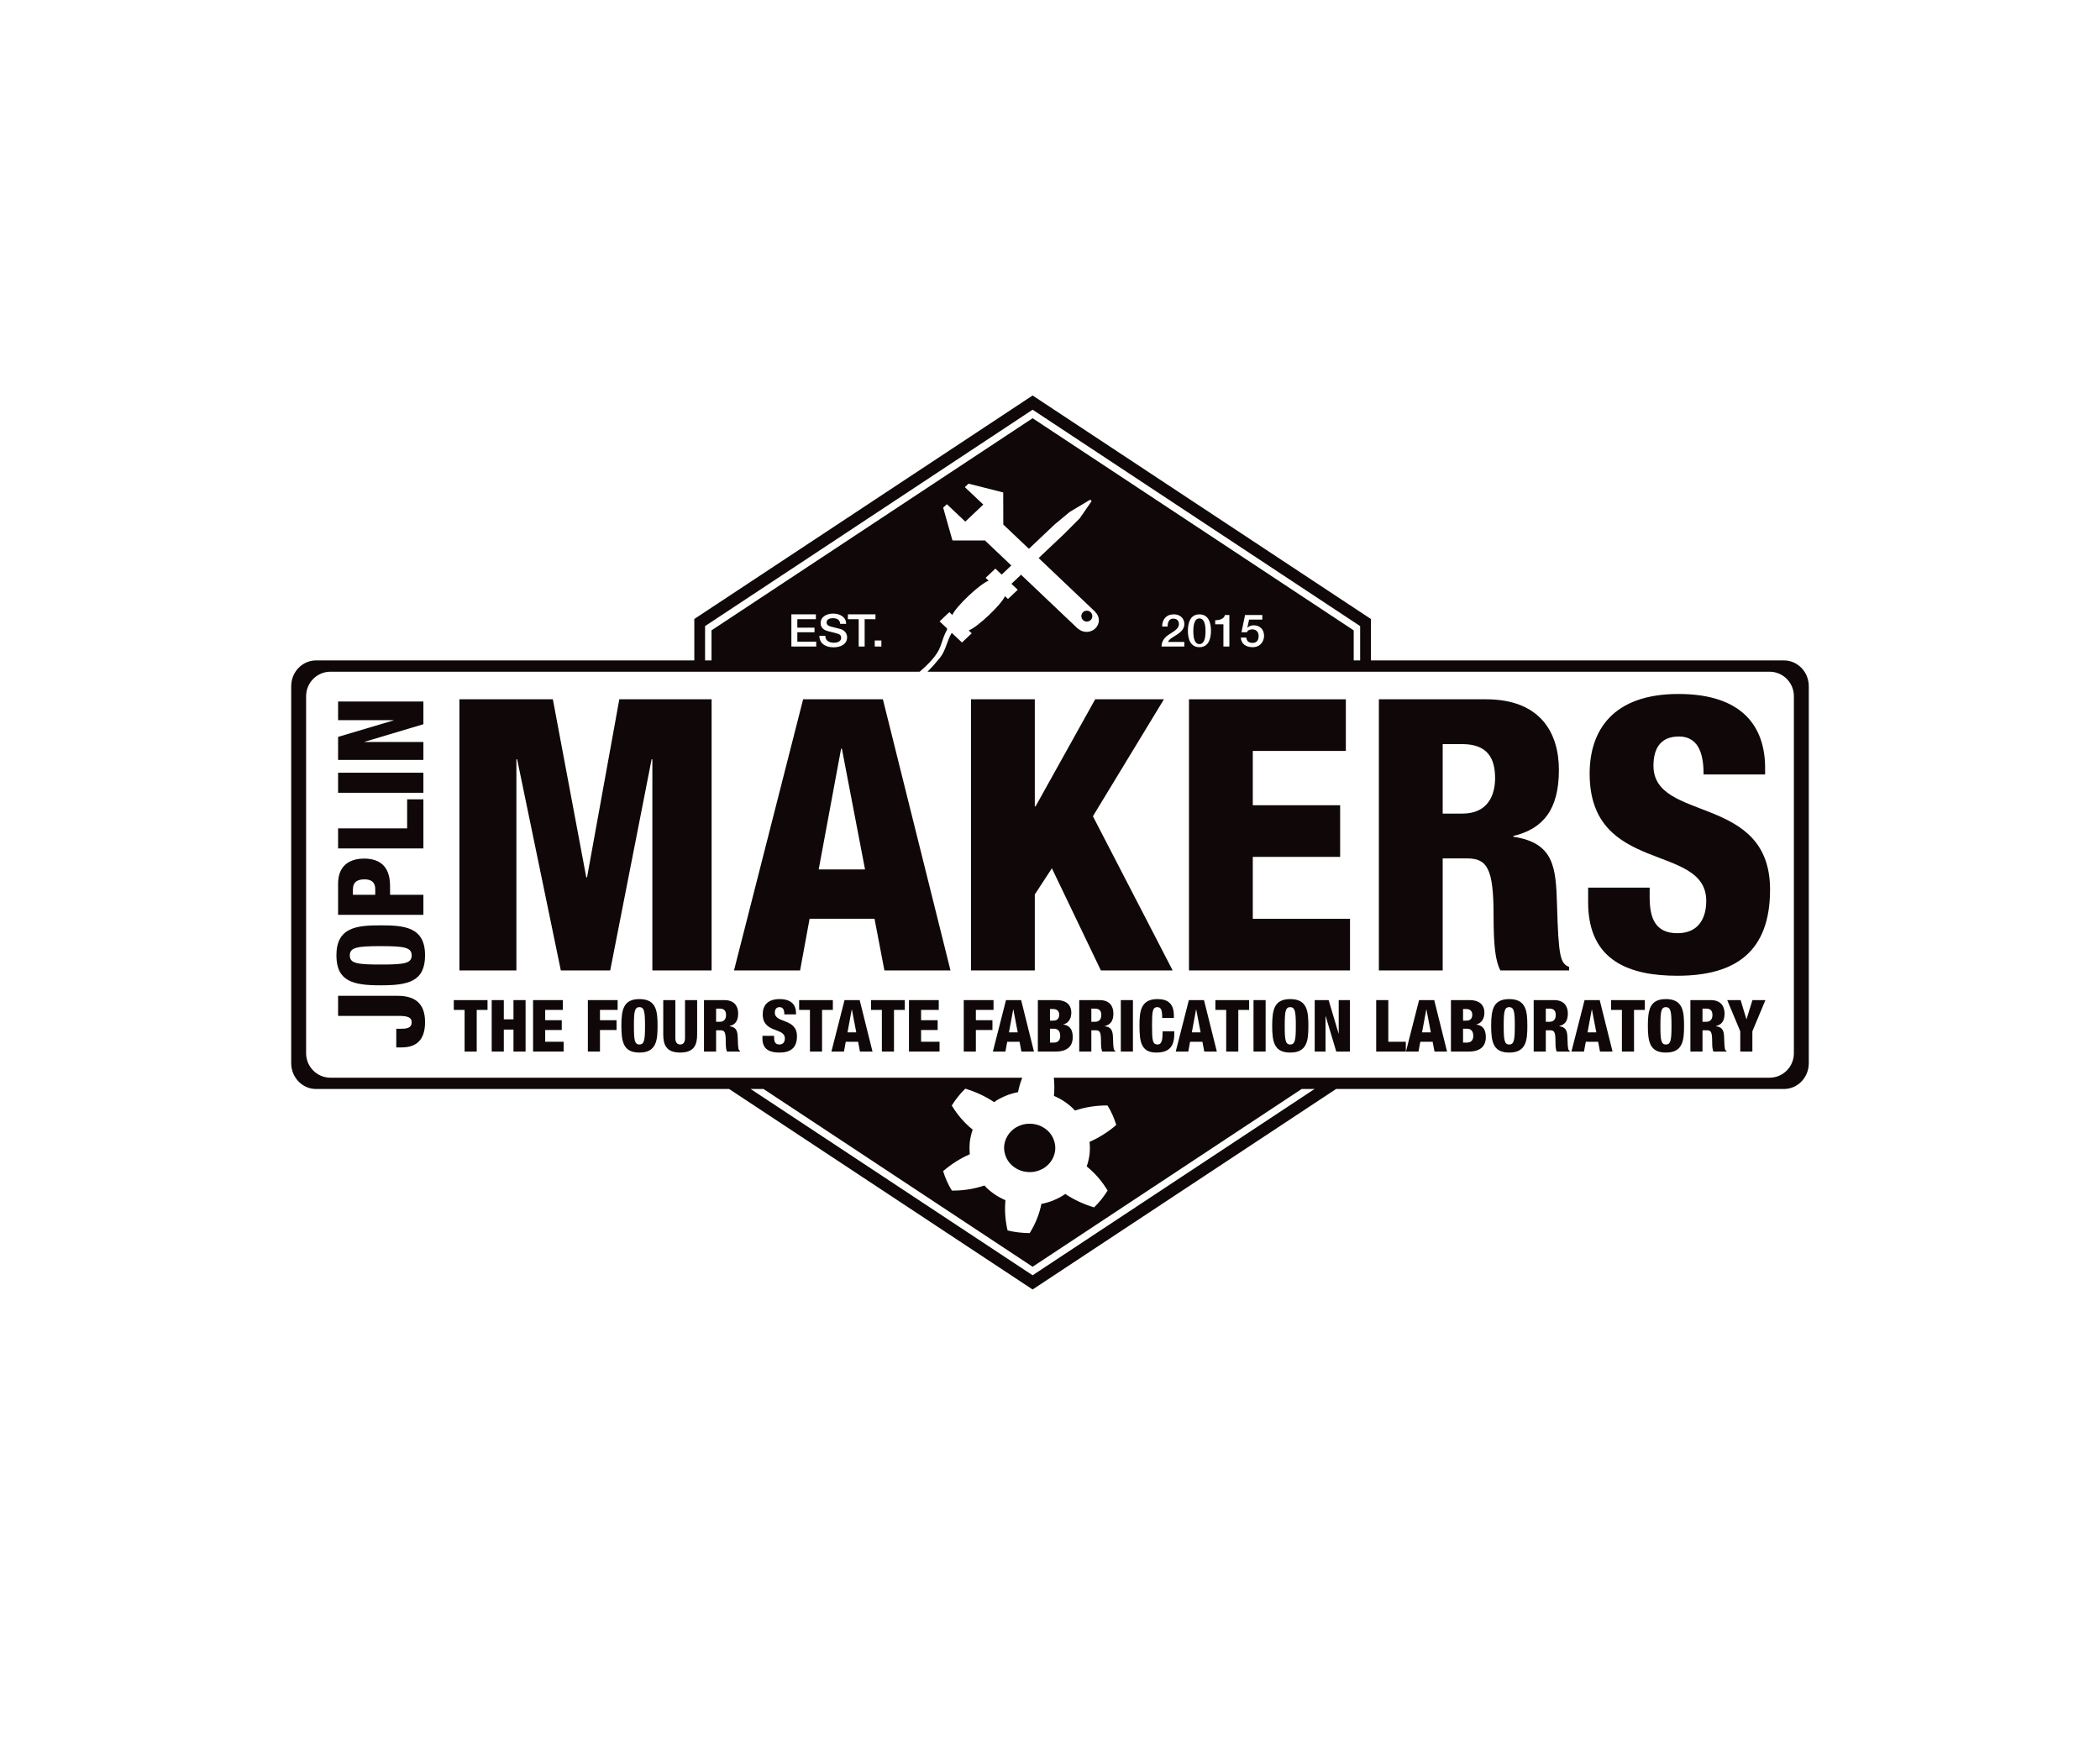<?xml version="1.0" encoding="utf-8"?>
<!-- Generator: Adobe Illustrator 17.0.0, SVG Export Plug-In . SVG Version: 6.00 Build 0)  -->
<!DOCTYPE svg PUBLIC "-//W3C//DTD SVG 1.0//EN" "http://www.w3.org/TR/2001/REC-SVG-20010904/DTD/svg10.dtd">
<svg version="1.0" xmlns="http://www.w3.org/2000/svg" xmlns:xlink="http://www.w3.org/1999/xlink" x="0px" y="0px"
	 width="982.481px" height="822.099px" viewBox="0 0 982.481 822.099" enable-background="new 0 0 982.481 822.099"
	 xml:space="preserve">
<g id="Layer_2">
</g>
<g id="Layer_1">
	<path fill="#0F0708" d="M488.814,527.999c-3.302-2.371-8.104-2.872-11.874-1.238c-3.937,1.554-6.621,5.194-7.117,9.13
		c-0.421,3.943,1.36,8.05,4.845,10.377c3.302,2.371,8.105,2.871,11.875,1.238c3.938-1.554,6.622-5.195,7.118-9.13
		C494.081,534.437,492.3,530.326,488.814,527.999z"/>
	<path fill="#0F0708" d="M510.286,290.118c1.003-1.003,1.003-2.618,0-3.621c-1.008-0.991-2.622-0.991-3.642,0
		c-0.987,1.02-0.97,2.618,0.017,3.621C507.664,291.121,509.278,291.104,510.286,290.118z"/>
	<path fill="#0F0708" d="M558.294,295.382c0,3.279,0.624,6.001,2.855,6.001c2.23,0,2.855-2.722,2.855-6.001
		c0-3.257-0.625-6.001-2.855-6.001C558.918,289.381,558.294,292.125,558.294,295.382z"/>
	<g>
		<path fill="#0F0708" d="M834.62,309.026H641.378v-19.385l-158.272-104.58l-158.272,104.58v19.385H147.861
			c-6.418,0-11.62,5.409-11.62,12.081v176.379c0,6.672,5.203,12.081,11.62,12.081h193.267l141.979,93.814l141.979-93.814H834.62
			c6.418,0,11.62-5.409,11.62-12.081V321.107C846.24,314.435,841.038,309.026,834.62,309.026z M329.866,292.966l153.24-101.256
			l153.241,101.256v16.061h-3.019v-14.066L483.106,195.7l-150.221,99.261v14.066h-3.019V292.966z M585.883,294.498
			c-1.07,0-2.097,0.316-2.521,1.35h-2.544l1.674-8.083h8.075v2.152h-6.179l-0.804,3.757l0.045,0.042
			c0.692-0.738,1.829-1.118,2.878-1.118c3.123,0,4.885,2.11,4.885,4.938c0,2.364-1.561,5.297-5.398,5.297
			c-3.012,0-5.354-1.541-5.465-4.495h2.543c0.156,1.604,1.204,2.491,2.878,2.491c2.163,0,2.899-1.457,2.899-3.25
			C588.85,295.953,587.936,294.498,585.883,294.498z M568.531,292.112v-1.899c2.119,0,4.193-0.654,4.551-2.448h2.074v14.772h-2.788
			v-10.425H568.531z M566.548,295.152c0,3.355-0.915,7.681-5.398,7.681c-4.484,0-5.399-4.326-5.399-7.681
			c0-3.355,0.915-7.681,5.399-7.681C565.633,287.47,566.548,291.797,566.548,295.152z M554.08,300.385v2.152h-10.663
			c0.022-2.448,1.316-4.242,3.435-5.593c2.03-1.413,4.64-2.553,4.707-4.854c0-1.055-0.424-2.616-2.633-2.616
			c-2.008,0-2.609,1.604-2.677,3.692h-2.543c0-3.27,1.896-5.697,5.376-5.697c3.815,0,5.02,2.637,5.02,4.537
			c0,4.727-6.781,5.739-7.63,8.378H554.08z M396.694,289.749v-2.279h12.894v2.279h-5.064v12.788h-2.789v-12.788H396.694z
			 M409.25,299.688h3.102v2.849h-3.102V299.688z M392.213,296.608c-1.138-0.401-2.544-0.675-4.752-1.245
			c-2.744-0.675-3.524-2.258-3.524-3.82c0-3.038,2.944-4.431,5.822-4.431c3.302,0,6.112,1.667,6.112,4.812h-2.788
			c-0.156-1.942-1.495-2.66-3.436-2.66c-1.294,0-2.923,0.443-2.923,1.963c0,1.076,0.759,1.625,1.897,1.941
			c0.245,0.064,3.77,0.928,4.596,1.161c2.074,0.611,3.101,2.236,3.101,3.84c0,3.376-3.19,4.727-6.336,4.727
			c-3.636,0-6.581-1.645-6.647-5.381h2.788c0,2.3,1.808,3.229,4.038,3.229c2.454,0,3.368-1.16,3.368-2.279
			C393.529,297.304,392.86,296.839,392.213,296.608z M381.062,293.695v2.153h-8.03v4.41h8.834v2.279h-11.623V287.47h11.467v2.279
			h-8.678v3.945H381.062z M483.106,596.732l-131.915-87.165h6.038l125.877,83.175l125.877-83.175h6.038L483.106,596.732z
			 M839.266,492.842c0,6.321-5.1,11.444-11.392,11.444H493.038c0.297,2.885,0.311,5.748,0.057,8.503
			c1.861,0.825,3.671,1.762,5.315,2.932c1.642,1.162,3.206,2.448,4.523,3.941c4.707-1.602,9.857-2.428,15.218-2.387
			c1.783,2.842,3.111,5.936,4.09,9.115c-3.828,3.317-8.057,5.965-12.495,7.905c0.227,1.935,0.188,3.883,0.011,5.819
			c-0.272,1.927-0.683,3.836-1.35,5.678c3.793,3.045,7.127,6.852,9.785,11.293c-1.784,2.852-3.866,5.541-6.331,7.886
			c-4.947-1.506-9.451-3.599-13.473-6.301c-1.629,1.185-3.452,2.118-5.322,2.914c-1.874,0.803-3.856,1.344-5.863,1.766
			c-0.904,4.609-2.722,9.251-5.459,13.648c-3.485-0.049-6.96-0.398-10.346-1.241c-1.131-4.756-1.43-9.606-1.01-14.16
			c-1.861-0.825-3.671-1.762-5.315-2.932c-1.642-1.162-3.205-2.448-4.522-3.94c-4.707,1.602-9.857,2.428-15.218,2.387
			c-1.784-2.842-3.111-5.937-4.09-9.116c3.828-3.317,8.057-5.965,12.495-7.904c-0.227-1.935-0.187-3.883-0.01-5.82
			c0.272-1.927,0.682-3.836,1.349-5.678c-3.792-3.045-7.127-6.852-9.785-11.292c1.784-2.852,3.866-5.541,6.33-7.887
			c4.947,1.506,9.451,3.598,13.473,6.3c1.629-1.186,3.452-2.118,5.322-2.914c1.873-0.803,3.857-1.344,5.862-1.766
			c0.442-2.253,1.105-4.513,1.985-6.749H154.607c-6.292,0-11.392-5.124-11.392-11.444v-167.09c0-6.321,5.1-11.445,11.392-11.445
			h275.646c4.001-3.426,8.205-7.592,9.74-11.904c1.01-2.836,1.691-5.386,3.05-7.654c-0.016-0.152-0.004-0.31,0.055-0.472
			c0.019-0.051,0.043-0.101,0.062-0.152l-3.568-3.37l4.544-4.315l1.416,1.324c1.581-3.864,12.878-14.567,16.976-16.046l-1.416-1.324
			l4.565-4.331l2.947,2.803l4.511-4.267l-12.187-11.572l0.101-0.112l-15.446-0.028l-4.346-15.344l1.728-1.619l8.629,8.147
			l8.414-7.975l-8.629-8.147l1.728-1.635l16.221,4.111l0.046,15.013l11.972,11.357l12.056-11.401l6.947-5.778l9.701-5.824
			l0.647,0.691l-5.551,8.036l-7.17,7.19l-12.069,11.417l26.595,25.265l-0.051,0.016c2.192,2.165,2.175,5.575-0.067,7.68
			c-2.205,2.117-5.826,2.117-8.085,0.044l-0.046,0.032l-26.579-25.234l-4.494,4.255l2.947,2.787l-4.561,4.315l-1.417-1.34
			c-1.564,3.864-12.878,14.579-16.976,16.042l1.429,1.34l-4.561,4.315l-4.787-4.521c-2.212,3.578-2.745,8.205-5.49,11.624
			c-1.852,2.308-3.791,4.488-5.859,6.558h393.946c6.292,0,11.392,5.124,11.392,11.445V492.842z"/>
	</g>
	<g>
		<path fill="#0F0708" d="M158.173,475.357v-9.39h27.891c7.434,0,12.799,3.018,12.799,12.24c0,8.44-4.025,11.905-11.011,11.905
			h-2.459v-8.719h1.732c2.683,0,5.477-0.057,5.477-3.074c0-2.683-2.795-2.963-6.539-2.963H158.173z"/>
		<path fill="#0F0708" d="M198.863,447.022c0,12.353-8.048,14.029-20.736,14.029c-12.688,0-20.736-1.677-20.736-14.029
			c0-13.247,9.67-14.029,20.736-14.029C189.194,432.993,198.863,433.775,198.863,447.022z M192.603,447.078
			c0-3.801-3.521-4.359-14.477-4.359s-14.476,0.559-14.476,4.359c0,3.745,3.521,4.248,14.476,4.248S192.603,450.823,192.603,447.078
			z"/>
		<path fill="#0F0708" d="M158.173,428.077v-14.532c0-9.893,7.154-11.794,12.129-11.794c7.154,0,12.185,3.41,12.185,12.8v4.136
			h15.594v9.391H158.173z M175.556,418.686v-2.57c0-3.745-2.348-4.64-5.031-4.64c-3.073,0-5.421,1.006-5.421,4.807v2.403H175.556z"
			/>
		<path fill="#0F0708" d="M158.173,397.003v-9.391h32.306V374.03h7.602v22.973H158.173z"/>
		<path fill="#0F0708" d="M158.173,370.959v-9.39h39.907v9.39H158.173z"/>
		<path fill="#0F0708" d="M158.173,355.59v-10.787l25.934-7.714v-0.111h-25.934v-8.72h39.907v10.62l-27.499,8.216v0.112h27.499
			v8.384H158.173z"/>
	</g>
	<path fill="#0F0708" d="M214.94,327.214h43.712l15.637,83.336h0.355l15.103-83.336h43.178v126.87h-27.719v-98.795h-0.355
		l-19.368,98.795h-23.1l-20.435-98.795h-0.355v98.795H214.94V327.214z"/>
	<path fill="#0F0708" d="M413.058,327.214h-37.316l-32.339,126.87h30.918l4.442-24.166h30.385l4.619,24.166h30.918L413.058,327.214z
		 M383.028,406.818l10.484-56.505h0.355l10.839,56.505H383.028z"/>
	<path fill="#0F0708" d="M454.276,327.214h29.852v50.108h0.355l27.896-50.108h32.162l-33.228,54.729l37.314,72.142h-33.583
		l-22.922-47.798l-7.996,12.26v35.538h-29.852V327.214z"/>
	<path fill="#0F0708" d="M556.263,327.214h73.385v24.166h-43.533v25.409h40.868v24.166h-40.868v28.963h45.488v24.166h-75.34V327.214
		z"/>
	<path fill="#0F0708" d="M728.44,423.166c-0.533-17.058-1.244-28.785-20.435-31.628v-0.355
		c14.037-3.377,21.322-12.438,21.322-30.918c0-17.414-8.706-33.051-34.116-33.051h-50.107v126.87h29.852v-52.418h11.372
		c9.417,0,12.438,4.62,12.438,26.653c0,14.393,0.889,21.5,3.199,25.765h32.161v-1.6C730.038,450.708,729.15,448.221,728.44,423.166z
		 M684.195,380.698h-9.239v-32.517h9.062c11.905,0,15.459,6.574,15.459,15.992C699.476,371.815,696.278,380.698,684.195,380.698z"/>
	<path fill="#0F0708" d="M771.789,415.348v4.442c0,9.596,2.487,16.881,12.972,16.881c10.483,0,13.504-7.818,13.504-15.103
		c0-27.364-54.551-12.083-54.551-59.526c0-20.256,10.84-37.314,41.579-37.314c29.853,0,40.514,15.281,40.514,34.649v3.021h-28.786
		c0-7.818-1.421-17.769-11.55-17.769c-7.641,0-11.904,4.442-11.904,13.682c0,26.653,54.55,12.972,54.55,57.927
		c0,28.963-15.992,40.335-43.355,40.335c-21.857,0-41.757-6.574-41.757-34.294v-6.93H771.789z"/>
	<g>
		<path fill="#0F0708" d="M217.365,472.556h-5.059v-4.586h15.782v4.586h-5.059v19.491h-5.665V472.556z"/>
		<path fill="#0F0708" d="M230.044,467.97h5.665v9.004h4.519v-9.004h5.665v24.077h-5.665v-10.285h-4.519v10.285h-5.665V467.97z"/>
		<path fill="#0F0708" d="M249.401,467.97h13.927v4.586h-8.262v4.822h7.756v4.586h-7.756v5.497h8.633v4.586h-14.298V467.97z"/>
		<path fill="#0F0708" d="M275.03,467.97h13.927v4.586h-8.262v4.822h7.756v4.586h-7.756v10.083h-5.665V467.97z"/>
		<path fill="#0F0708" d="M299.174,492.519c-7.452,0-8.464-4.855-8.464-12.511c0-7.654,1.012-12.511,8.464-12.511
			c7.992,0,8.465,5.834,8.465,12.511C307.639,486.685,307.166,492.519,299.174,492.519z M299.141,488.742
			c2.293,0,2.63-2.125,2.63-8.734c0-6.609-0.337-8.733-2.63-8.733c-2.26,0-2.563,2.124-2.563,8.733
			C296.578,486.617,296.881,488.742,299.141,488.742z"/>
		<path fill="#0F0708" d="M326.153,484.089c0,4.721-1.35,8.43-7.925,8.43c-6.576,0-7.925-3.709-7.925-8.43V467.97h5.665v17.772
			c0,1.888,0.742,3.001,2.26,3.001s2.259-1.113,2.259-3.001V467.97h5.666V484.089z"/>
		<path fill="#0F0708" d="M329.357,467.97h9.509c4.822,0,6.475,2.967,6.475,6.272c0,3.507-1.382,5.227-4.046,5.867v0.067
			c3.642,0.54,3.776,2.766,3.878,6.003c0.135,4.754,0.304,5.227,1.079,5.564v0.304h-6.104c-0.438-0.81-0.607-2.158-0.607-4.89
			c0-4.182-0.573-5.059-2.36-5.059h-2.158v9.948h-5.665V467.97z M335.022,478.12h1.754c2.293,0,2.9-1.686,2.9-3.137
			c0-1.787-0.674-3.035-2.934-3.035h-1.72V478.12z"/>
		<path fill="#0F0708" d="M362.167,484.695v0.843c0,1.821,0.473,3.204,2.462,3.204c1.99,0,2.563-1.483,2.563-2.866
			c0-5.193-10.353-2.293-10.353-11.297c0-3.845,2.057-7.082,7.891-7.082c5.665,0,7.689,2.9,7.689,6.576v0.573h-5.463
			c0-1.484-0.27-3.372-2.192-3.372c-1.449,0-2.259,0.843-2.259,2.597c0,5.058,10.353,2.461,10.353,10.993
			c0,5.496-3.035,7.654-8.229,7.654c-4.147,0-7.925-1.247-7.925-6.508v-1.315H362.167z"/>
		<path fill="#0F0708" d="M378.929,472.556h-5.059v-4.586h15.782v4.586h-5.059v19.491h-5.665V472.556z"/>
		<path fill="#0F0708" d="M395.116,467.97h7.081l6.003,24.077h-5.868l-0.876-4.586h-5.767l-0.843,4.586h-5.868L395.116,467.97z
			 M398.555,472.353h-0.067l-1.989,10.724h4.113L398.555,472.353z"/>
		<path fill="#0F0708" d="M412.583,472.556h-5.059v-4.586h15.782v4.586h-5.059v19.491h-5.665V472.556z"/>
		<path fill="#0F0708" d="M425.263,467.97h13.927v4.586h-8.262v4.822h7.756v4.586h-7.756v5.497h8.633v4.586h-14.298V467.97z"/>
		<path fill="#0F0708" d="M450.892,467.97h13.927v4.586h-8.262v4.822h7.756v4.586h-7.756v10.083h-5.665V467.97z"/>
		<path fill="#0F0708" d="M470.654,467.97h7.081l6.003,24.077h-5.868l-0.876-4.586h-5.767l-0.844,4.586h-5.867L470.654,467.97z
			 M474.093,472.353h-0.067l-1.989,10.724h4.113L474.093,472.353z"/>
		<path fill="#0F0708" d="M485.559,467.97h8.801c4.148,0,6.846,1.922,6.846,5.935c0,2.833-1.483,4.991-3.776,5.43v0.067
			c1.787,0.27,4.451,1.045,4.451,5.969c0,2.832-1.248,6.677-7.959,6.677h-8.362V467.97z M491.224,477.58h1.551
			c1.99,0,2.766-1.112,2.766-2.833c0-1.214-0.675-2.596-2.732-2.596h-1.585V477.58z M491.224,487.865h1.72
			c2.293,0,3.068-1.416,3.068-3.136c0-2.395-1.214-3.372-2.967-3.372h-1.821V487.865z"/>
		<path fill="#0F0708" d="M504.915,467.97h9.509c4.822,0,6.475,2.967,6.475,6.272c0,3.507-1.382,5.227-4.046,5.867v0.067
			c3.642,0.54,3.776,2.766,3.878,6.003c0.135,4.754,0.304,5.227,1.079,5.564v0.304h-6.103c-0.439-0.81-0.607-2.158-0.607-4.89
			c0-4.182-0.573-5.059-2.36-5.059h-2.158v9.948h-5.665V467.97z M510.58,478.12h1.754c2.293,0,2.899-1.686,2.899-3.137
			c0-1.787-0.674-3.035-2.934-3.035h-1.72V478.12z"/>
		<path fill="#0F0708" d="M524.372,467.97h5.665v24.077h-5.665V467.97z"/>
		<path fill="#0F0708" d="M543.729,476.332c0-3.507-0.404-5.058-2.293-5.058c-2.259,0-2.461,2.158-2.461,8.464
			c0,7.149,0.235,9.004,2.596,9.004c2.058,0,2.361-2.395,2.361-6.138h5.463v0.844c0,5.192-1.45,9.07-8.465,9.07
			c-7.25,0-7.823-5.429-7.823-12.679c0-6.172,0.371-12.343,8.363-12.343c4.991,0,7.723,2.158,7.723,7.823v1.012H543.729z"/>
		<path fill="#0F0708" d="M556.207,467.97h7.081l6.003,24.077h-5.868l-0.876-4.586h-5.767l-0.843,4.586h-5.868L556.207,467.97z
			 M559.647,472.353h-0.067l-1.989,10.724h4.113L559.647,472.353z"/>
		<path fill="#0F0708" d="M573.675,472.556h-5.059v-4.586h15.782v4.586h-5.059v19.491h-5.665V472.556z"/>
		<path fill="#0F0708" d="M586.455,467.97h5.665v24.077h-5.665V467.97z"/>
		<path fill="#0F0708" d="M603.654,492.519c-7.452,0-8.464-4.855-8.464-12.511c0-7.654,1.012-12.511,8.464-12.511
			c7.992,0,8.465,5.834,8.465,12.511C612.119,486.685,611.646,492.519,603.654,492.519z M603.62,488.742
			c2.293,0,2.63-2.125,2.63-8.734c0-6.609-0.337-8.733-2.63-8.733c-2.26,0-2.563,2.124-2.563,8.733
			C601.058,486.617,601.361,488.742,603.62,488.742z"/>
		<path fill="#0F0708" d="M615.086,467.97h6.508l4.653,15.647h0.068V467.97h5.26v24.077h-6.407l-4.957-16.591h-0.067v16.591h-5.058
			V467.97z"/>
		<path fill="#0F0708" d="M643.851,467.97h5.665v19.491h8.194v4.586h-13.859V467.97z"/>
		<path fill="#0F0708" d="M663.915,467.97h7.081l6.003,24.077h-5.868l-0.876-4.586h-5.767l-0.844,4.586h-5.867L663.915,467.97z
			 M667.355,472.353h-0.067l-1.989,10.724h4.113L667.355,472.353z"/>
		<path fill="#0F0708" d="M678.821,467.97h8.801c4.148,0,6.846,1.922,6.846,5.935c0,2.833-1.483,4.991-3.776,5.43v0.067
			c1.787,0.27,4.451,1.045,4.451,5.969c0,2.832-1.248,6.677-7.959,6.677h-8.362V467.97z M684.486,477.58h1.551
			c1.99,0,2.766-1.112,2.766-2.833c0-1.214-0.675-2.596-2.731-2.596h-1.585V477.58z M684.486,487.865h1.72
			c2.293,0,3.068-1.416,3.068-3.136c0-2.395-1.214-3.372-2.967-3.372h-1.821V487.865z"/>
		<path fill="#0F0708" d="M706.101,492.519c-7.452,0-8.464-4.855-8.464-12.511c0-7.654,1.012-12.511,8.464-12.511
			c7.992,0,8.465,5.834,8.465,12.511C714.566,486.685,714.093,492.519,706.101,492.519z M706.068,488.742
			c2.293,0,2.63-2.125,2.63-8.734c0-6.609-0.337-8.733-2.63-8.733c-2.26,0-2.563,2.124-2.563,8.733
			C703.505,486.617,703.808,488.742,706.068,488.742z"/>
		<path fill="#0F0708" d="M717.534,467.97h9.509c4.822,0,6.475,2.967,6.475,6.272c0,3.507-1.382,5.227-4.046,5.867v0.067
			c3.642,0.54,3.776,2.766,3.878,6.003c0.135,4.754,0.304,5.227,1.079,5.564v0.304h-6.104c-0.438-0.81-0.607-2.158-0.607-4.89
			c0-4.182-0.573-5.059-2.36-5.059h-2.158v9.948h-5.665V467.97z M723.199,478.12h1.753c2.294,0,2.9-1.686,2.9-3.137
			c0-1.787-0.674-3.035-2.934-3.035h-1.72V478.12z"/>
		<path fill="#0F0708" d="M741.341,467.97h7.081l6.003,24.077h-5.868l-0.876-4.586h-5.767l-0.844,4.586h-5.867L741.341,467.97z
			 M744.781,472.353h-0.067l-1.989,10.724h4.113L744.781,472.353z"/>
		<path fill="#0F0708" d="M758.809,472.556h-5.058v-4.586h15.782v4.586h-5.059v19.491h-5.665V472.556z"/>
		<path fill="#0F0708" d="M779.412,492.519c-7.452,0-8.464-4.855-8.464-12.511c0-7.654,1.012-12.511,8.464-12.511
			c7.992,0,8.465,5.834,8.465,12.511C787.877,486.685,787.405,492.519,779.412,492.519z M779.379,488.742
			c2.293,0,2.63-2.125,2.63-8.734c0-6.609-0.337-8.733-2.63-8.733c-2.26,0-2.563,2.124-2.563,8.733
			C776.817,486.617,777.12,488.742,779.379,488.742z"/>
		<path fill="#0F0708" d="M790.845,467.97h9.509c4.822,0,6.475,2.967,6.475,6.272c0,3.507-1.382,5.227-4.046,5.867v0.067
			c3.642,0.54,3.776,2.766,3.878,6.003c0.135,4.754,0.304,5.227,1.079,5.564v0.304h-6.104c-0.439-0.81-0.607-2.158-0.607-4.89
			c0-4.182-0.573-5.059-2.36-5.059h-2.158v9.948h-5.665V467.97z M796.51,478.12h1.754c2.293,0,2.899-1.686,2.899-3.137
			c0-1.787-0.674-3.035-2.934-3.035h-1.72V478.12z"/>
		<path fill="#0F0708" d="M814.181,482.571l-6.104-14.602h6.271l2.698,8.936h0.067l2.766-8.936h6.069l-6.103,14.602v9.476h-5.665
			V482.571z"/>
	</g>
</g>
</svg>
